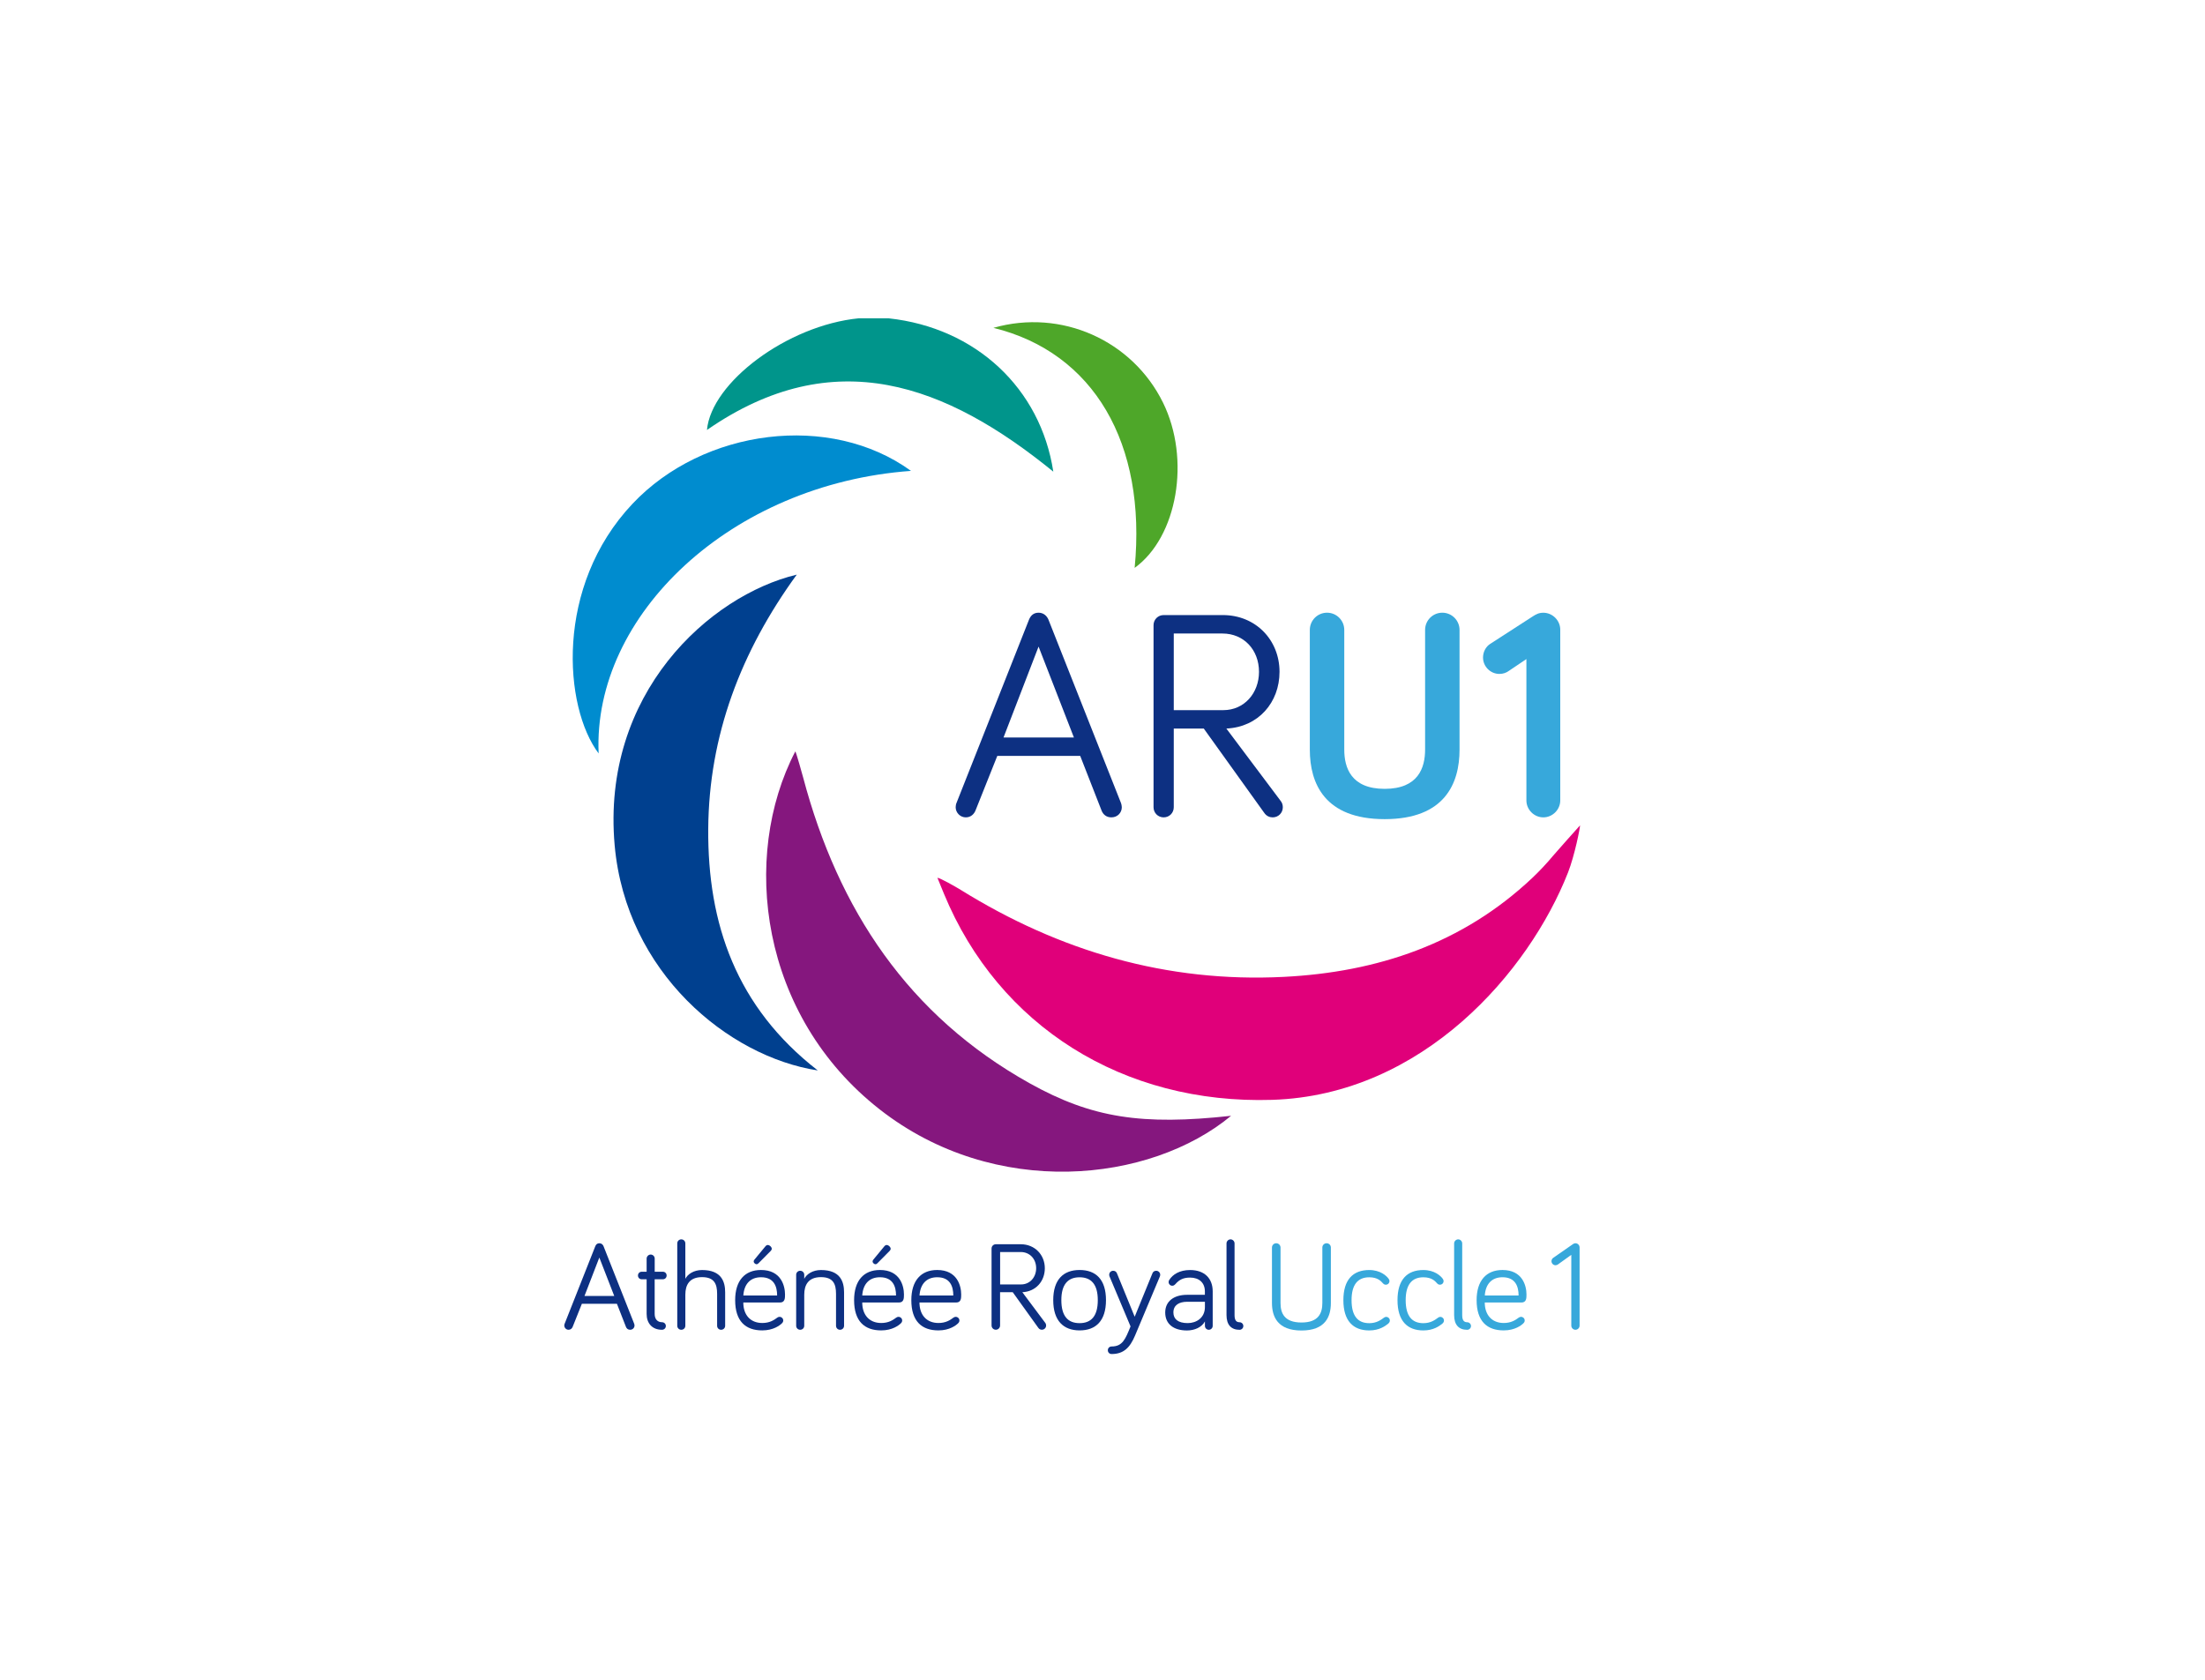 <?xml version="1.0" encoding="utf-8"?>
<!-- Generator: Adobe Illustrator 23.0.3, SVG Export Plug-In . SVG Version: 6.00 Build 0)  -->
<svg version="1.1" baseProfile="tiny" id="Calque_1"
	 xmlns="http://www.w3.org/2000/svg" xmlns:xlink="http://www.w3.org/1999/xlink" x="0px" y="0px" viewBox="0 0 595.28 453.55"
	 xml:space="preserve">
<g>
	<polygon fill="none" points="161.8,339.54 157.8,349.92 165.83,349.92 	"/>
	<polygon fill="none" points="270.92,199.12 289.93,199.12 280.38,174.58 	"/>
	<path fill="none" d="M330.03,171.05h-13.15v20.69h13.39c5.61,0,9.62-4.57,9.62-10.35C339.89,175.46,335.8,171.05,330.03,171.05z"/>
	<path fill="none" d="M325.29,351.48h-4.78c-2.2,0-3.73,0.92-3.73,2.88c0,1.76,1.22,2.88,3.86,2.88c2.37,0,4.65-1.46,4.65-4.34
		V351.48z"/>
	<path fill="none" d="M253.02,344.87c-2.95,0-4.58,1.9-4.78,4.92h9.12C257.36,347.34,256.51,344.87,253.02,344.87z"/>
	<path fill="none" d="M237.56,344.87c-2.95,0-4.58,1.9-4.78,4.92h9.12C241.9,347.34,241.05,344.87,237.56,344.87z"/>
	<path fill="none" d="M275.56,338.05H270v8.75h5.66c2.37,0,4.07-1.93,4.07-4.37C279.73,339.92,278,338.05,275.56,338.05z"/>
	<path fill="none" d="M286.54,351.04c0,4.34,1.8,6.21,4.92,6.21c3.12,0,4.92-1.86,4.92-6.21c0-4.27-1.8-6.17-4.92-6.17
		C288.34,344.87,286.54,346.77,286.54,351.04z"/>
	<path fill="none" d="M205.46,344.87c-2.95,0-4.58,1.9-4.78,4.92h9.12C209.8,347.34,208.95,344.87,205.46,344.87z"/>
	<path fill="none" d="M405.63,344.87c-2.95,0-4.58,1.9-4.78,4.92h9.12C409.97,347.34,409.12,344.87,405.63,344.87z"/>
	<path fill="#E0007A" d="M413.66,237.05c-18.84,17.77-41.84,25.44-67.12,26.71c-31.5,1.59-60.47-6.9-87.19-23.5
		c-1.34-0.83-5.5-3.19-6.28-3.26c0.7,1.7,1.23,3.01,1.77,4.32c14.77,35.77,48.44,56.91,88.64,55.64
		c40.71-1.29,69.33-34.67,79.83-61.37c1.79-4.56,3.28-12.11,3.25-12.74c-0.18,0.16-6.84,7.68-7.23,8.15
		C417.59,233.09,415.65,235.17,413.66,237.05z"/>
	<path fill="#85177E" d="M277.98,292.49c-32.77-18.28-51.7-46.91-61.15-82.55c-0.22-0.84-1.87-6.74-2.12-7.06
		c-14.8,28.45-9.58,71.33,22.78,96.66c31.09,24.34,72.96,19.89,94.87,1.73C308.34,303.89,294.84,301.9,277.98,292.49z"/>
	<path fill="#00408F" d="M191.2,223.8c0.18-25.25,8.83-47.92,23.9-68.65c-23.57,5.66-52.82,32.1-49.16,73.1
		c3.07,34.3,30.64,57.05,54.83,60.77C198.72,271.89,191.02,249.38,191.2,223.8z"/>
	<path fill="#008CCF" d="M170.75,136.03c-21.04,22.3-18.56,54.89-9.14,67.4c-1.62-37.37,35.73-72.76,84.33-76.29
		C224.15,111.31,189.92,115.7,170.75,136.03z"/>
	<path fill="#00958B" d="M231.84,85.94c-19.32,1.91-39.83,17.35-40.98,30.15c34.31-23.77,64.6-12.27,93.5,11.26
		c-3.44-22.51-20.93-38.85-44.42-41.4H231.84z"/>
	<path fill="#4EA729" d="M268.19,88.52c27.09,6.64,41.39,31.2,38.13,64.81c11.56-8.37,15.16-29.36,7.66-44.61
		C305.73,91.93,286.53,83.27,268.19,88.52z"/>
	<path fill="#0D3082" d="M280.38,165.43c-1.44,0-2.16,0.88-2.57,1.85l-19.57,49.48c-0.16,0.32-0.24,0.88-0.24,1.2
		c0,1.44,1.2,2.73,2.73,2.73c1.36,0,2.25-0.88,2.65-1.92l5.86-14.68h22.38l5.77,14.76c0.4,1.04,1.28,1.84,2.65,1.84
		c1.68,0,2.81-1.28,2.81-2.73c0-0.24-0.08-0.8-0.24-1.2l-19.57-49.48C282.63,166.32,281.75,165.43,280.38,165.43z M270.92,199.12
		l9.46-24.54l9.54,24.54H270.92z"/>
	<path fill="#0D3082" d="M345.43,181.39c0-8.58-6.42-15.32-15.32-15.32h-15.96c-1.52,0-2.73,1.2-2.73,2.73v49.16
		c0,1.52,1.2,2.73,2.73,2.73c1.53,0,2.73-1.2,2.73-2.73v-21.25h8.1l16.28,22.7c0.64,0.96,1.52,1.28,2.33,1.28
		c1.52,0,2.73-1.2,2.73-2.73c0-0.56-0.16-1.2-0.56-1.68l-14.68-19.57C339.73,196.31,345.43,189.65,345.43,181.39z M330.27,191.74
		h-13.39v-20.69h13.15c5.77,0,9.86,4.41,9.86,10.35C339.89,187.17,335.88,191.74,330.27,191.74z"/>
	<path fill="#37A8DB" d="M358.26,165.43c-2.57,0-4.65,2.08-4.65,4.65v32.32c0,9.14,4.01,18.77,20.21,18.77s20.21-9.62,20.21-18.77
		v-32.32c0-2.57-2.09-4.65-4.65-4.65c-2.57,0-4.65,2.08-4.65,4.65v32.32c0,4.89-1.84,10.59-10.91,10.59
		c-9.06,0-10.91-5.69-10.91-10.59v-32.32C362.91,167.52,360.83,165.43,358.26,165.43z"/>
	<path fill="#37A8DB" d="M416.65,220.69c2.49,0,4.57-2.09,4.57-4.57v-46.11c0-2.49-2.09-4.57-4.57-4.57c-1.2,0-1.93,0.4-2.81,0.96
		l-11.55,7.46c-1.12,0.72-1.92,2.09-1.92,3.69c0,2.41,2.01,4.41,4.41,4.41c1.04,0,1.92-0.32,2.65-0.88l4.65-3.13v38.17
		C412.08,218.61,414.16,220.69,416.65,220.69z"/>
	<path fill="#0D3082" d="M152.34,357.89c0,0.61,0.51,1.15,1.15,1.15c0.58,0,0.95-0.37,1.12-0.81l2.48-6.21h9.46l2.44,6.24
		c0.17,0.44,0.54,0.78,1.12,0.78c0.71,0,1.19-0.54,1.19-1.15c0-0.1-0.03-0.34-0.1-0.51l-8.27-20.92c-0.17-0.41-0.54-0.78-1.12-0.78
		c-0.61,0-0.92,0.37-1.09,0.78l-8.27,20.92C152.37,357.51,152.34,357.75,152.34,357.89z M161.8,339.54l4.03,10.38h-8.04
		L161.8,339.54z"/>
	<path fill="#0D3082" d="M178.95,345.41c0.58,0,1.02-0.44,1.02-1.02s-0.44-1.02-1.02-1.02h-2.2v-3.56c0-0.58-0.48-1.08-1.09-1.08
		c-0.58,0-1.09,0.51-1.09,1.08v3.56h-1.32c-0.58,0-1.02,0.44-1.02,1.02s0.44,1.02,1.02,1.02h1.32v9.36c0,2.48,1.46,4.27,4.14,4.27
		c0.58,0,1.05-0.44,1.05-1.02s-0.47-1.02-1.05-1.02c-1.15,0-1.97-0.78-1.97-2.24v-9.36H178.95z"/>
	<path fill="#0D3082" d="M194.68,359.04c0.61,0,1.09-0.47,1.09-1.08v-9.05c0-2.88-1.02-6-6.24-6c-2.2,0-3.87,1.09-4.51,2.37v-9.56
		c0-0.61-0.48-1.09-1.09-1.09s-1.09,0.47-1.09,1.09v22.24c0,0.61,0.48,1.08,1.09,1.08s1.09-0.47,1.09-1.08v-8.38
		c0-2.71,1.15-4.75,4.51-4.75c3.29,0,4.07,1.83,4.07,4.51v8.61C193.59,358.57,194.07,359.04,194.68,359.04z"/>
	<path fill="#0D3082" d="M204.78,341.07l3.29-3.32c0.37-0.37,0.41-0.81-0.1-1.29c-0.54-0.47-1.02-0.34-1.29,0l-3.02,3.66
		c-0.24,0.3-0.3,0.68,0.1,1.02C204.17,341.48,204.47,341.38,204.78,341.07z"/>
	<path fill="#0D3082" d="M211.93,349.51c0-2.31-1.05-6.61-6.48-6.61c-4.41,0-6.98,2.91-6.98,8.14c0,5.7,2.81,8.17,7.32,8.17
		c3.02,0,4.78-1.39,5.29-1.9c0.2-0.2,0.37-0.41,0.37-0.78c0-0.54-0.44-0.98-0.98-0.98c-0.27,0-0.41,0.07-0.61,0.2
		c-0.95,0.71-2.1,1.46-4.07,1.46c-3.19,0-5.12-2.17-5.12-5.53h9.9C211.93,351.68,211.93,350.5,211.93,349.51z M200.68,349.78
		c0.2-3.02,1.83-4.92,4.78-4.92c3.49,0,4.34,2.48,4.34,4.92H200.68z"/>
	<path fill="#0D3082" d="M226.78,359.04c0.61,0,1.09-0.47,1.09-1.08v-9.05c0-2.88-1.02-6-6.24-6c-2.2,0-3.87,1.09-4.51,2.37v-1.09
		c0-0.61-0.48-1.08-1.09-1.08s-1.09,0.47-1.09,1.08v13.77c0,0.61,0.48,1.08,1.09,1.08s1.09-0.47,1.09-1.08v-8.38
		c0-2.71,1.15-4.75,4.51-4.75c3.29,0,4.07,1.83,4.07,4.51v8.61C225.7,358.57,226.17,359.04,226.78,359.04z"/>
	<path fill="#0D3082" d="M244.04,349.51c0-2.31-1.05-6.61-6.48-6.61c-4.41,0-6.98,2.91-6.98,8.14c0,5.7,2.81,8.17,7.32,8.17
		c3.02,0,4.78-1.39,5.29-1.9c0.2-0.2,0.37-0.41,0.37-0.78c0-0.54-0.44-0.98-0.98-0.98c-0.27,0-0.41,0.07-0.61,0.2
		c-0.95,0.71-2.1,1.46-4.07,1.46c-3.19,0-5.12-2.17-5.12-5.53h9.9C244.04,351.68,244.04,350.5,244.04,349.51z M232.78,349.78
		c0.2-3.02,1.83-4.92,4.78-4.92c3.49,0,4.34,2.48,4.34,4.92H232.78z"/>
	<path fill="#0D3082" d="M236.88,341.07l3.29-3.32c0.37-0.37,0.41-0.81-0.1-1.29c-0.54-0.47-1.02-0.34-1.29,0l-3.02,3.66
		c-0.24,0.3-0.3,0.68,0.1,1.02C236.27,341.48,236.58,341.38,236.88,341.07z"/>
	<path fill="#0D3082" d="M259.49,349.51c0-2.31-1.05-6.61-6.48-6.61c-4.41,0-6.98,2.92-6.98,8.14c0,5.7,2.81,8.17,7.32,8.17
		c3.02,0,4.78-1.39,5.29-1.9c0.2-0.2,0.37-0.41,0.37-0.78c0-0.54-0.44-0.98-0.98-0.98c-0.27,0-0.41,0.07-0.61,0.2
		c-0.95,0.71-2.1,1.46-4.07,1.46c-3.19,0-5.12-2.17-5.12-5.53h9.9C259.49,351.68,259.49,350.5,259.49,349.51z M248.24,349.78
		c0.2-3.02,1.83-4.92,4.78-4.92c3.49,0,4.34,2.48,4.34,4.92H248.24z"/>
	<path fill="#0D3082" d="M282.07,342.43c0-3.63-2.71-6.48-6.48-6.48h-6.75c-0.64,0-1.15,0.51-1.15,1.15v20.78
		c0,0.64,0.51,1.15,1.15,1.15c0.64,0,1.15-0.51,1.15-1.15v-8.98h3.42l6.88,9.59c0.27,0.41,0.64,0.54,0.98,0.54
		c0.65,0,1.15-0.51,1.15-1.15c0-0.24-0.07-0.51-0.24-0.71L276,348.9C279.66,348.73,282.07,345.92,282.07,342.43z M275.66,346.8H270
		v-8.75h5.56c2.44,0,4.17,1.86,4.17,4.37C279.73,344.87,278.03,346.8,275.66,346.8z"/>
	<path fill="#0D3082" d="M284.34,351.04c0,5.56,2.75,8.17,7.12,8.17c4.41,0,7.12-2.61,7.12-8.17c0-5.56-2.71-8.14-7.12-8.14
		C287.08,342.9,284.34,345.48,284.34,351.04z M296.37,351.04c0,4.34-1.8,6.21-4.92,6.21c-3.12,0-4.92-1.86-4.92-6.21
		c0-4.27,1.8-6.17,4.92-6.17C294.58,344.87,296.37,346.77,296.37,351.04z"/>
	<path fill="#0D3082" d="M300.1,363.55c-0.58,0-1.02,0.44-1.02,1.02c0,0.58,0.44,1.02,1.02,1.02c3.22,0,4.95-1.69,6.34-5.02
		l6.68-15.9c0.03-0.1,0.1-0.24,0.1-0.47c0-0.61-0.48-1.09-1.09-1.09s-0.88,0.37-1.02,0.71l-4.78,11.7l-4.78-11.7
		c-0.14-0.34-0.41-0.71-1.02-0.71c-0.61,0-1.08,0.47-1.08,1.09c0,0.24,0.07,0.37,0.1,0.47l5.66,13.46
		C303.83,361.55,303.05,363.55,300.1,363.55z"/>
	<path fill="#0D3082" d="M326.34,359.04c0.58,0,1.05-0.47,1.05-1.05v-9.32c0-3.46-2.17-5.76-6.1-5.76c-2.85,0-4.68,1.19-5.63,2.68
		c-0.1,0.17-0.17,0.34-0.17,0.58c0,0.54,0.44,0.98,0.98,0.98c0.3,0,0.54-0.1,0.88-0.47c1.05-1.19,2.14-1.73,3.93-1.73
		c2.47,0,4,1.42,4,3.73v0.92h-4.78c-3.66,0-5.93,1.8-5.93,4.78c0,3.12,2.27,4.85,5.87,4.85c2.03,0,4-0.85,4.85-2.44v1.22
		C325.29,358.57,325.76,359.04,326.34,359.04z M320.64,357.24c-2.64,0-3.86-1.12-3.86-2.88c0-1.97,1.53-2.88,3.73-2.88h4.78v1.43
		C325.29,355.79,323.02,357.24,320.64,357.24z"/>
	<path fill="#0D3082" d="M332.2,334.63c-0.58,0-1.08,0.51-1.08,1.09v19.36c0,2.61,1.25,3.97,3.52,3.97c0.54,0,1.02-0.44,1.02-1.02
		c0-0.58-0.47-1.02-1.02-1.02c-0.91,0-1.35-0.58-1.35-1.93v-19.36C333.29,335.14,332.81,334.63,332.2,334.63z"/>
	<path fill="#37A8DB" d="M344.54,335.68c-0.64,0-1.15,0.51-1.15,1.15v14.99c0,3.73,1.56,7.42,7.97,7.42c6.41,0,7.93-3.7,7.93-7.42
		v-14.99c0-0.64-0.51-1.15-1.15-1.15c-0.64,0-1.15,0.51-1.15,1.15v14.99c0,2.68-0.98,5.26-5.63,5.26c-4.68,0-5.66-2.58-5.66-5.26
		v-14.99C345.69,336.19,345.18,335.68,344.54,335.68z"/>
	<path fill="#37A8DB" d="M369.66,344.87c2.24,0,3.15,1.02,3.66,1.59c0.24,0.27,0.47,0.41,0.81,0.41c0.54,0,0.98-0.41,0.98-0.98
		c0-0.24-0.07-0.41-0.24-0.64c-0.54-0.75-2.2-2.34-5.22-2.34c-4.37,0-6.98,2.58-6.98,8.14c0,5.56,2.61,8.17,6.98,8.17
		c2.75,0,4.37-1.22,5.12-1.83c0.34-0.31,0.44-0.54,0.44-0.85c0-0.54-0.44-0.98-0.98-0.98c-0.24,0-0.41,0.07-0.64,0.24
		c-0.78,0.58-1.97,1.46-3.93,1.46c-3.12,0-4.78-1.97-4.78-6.21C364.88,346.87,366.54,344.87,369.66,344.87z"/>
	<path fill="#37A8DB" d="M384.27,344.87c2.24,0,3.15,1.02,3.66,1.59c0.24,0.27,0.47,0.41,0.81,0.41c0.54,0,0.98-0.41,0.98-0.98
		c0-0.24-0.07-0.41-0.24-0.64c-0.54-0.75-2.2-2.34-5.22-2.34c-4.37,0-6.98,2.58-6.98,8.14c0,5.56,2.61,8.17,6.98,8.17
		c2.75,0,4.37-1.22,5.12-1.83c0.34-0.31,0.44-0.54,0.44-0.85c0-0.54-0.44-0.98-0.98-0.98c-0.24,0-0.41,0.07-0.64,0.24
		c-0.78,0.58-1.97,1.46-3.93,1.46c-3.12,0-4.78-1.97-4.78-6.21C379.49,346.87,381.15,344.87,384.27,344.87z"/>
	<path fill="#37A8DB" d="M393.66,334.63c-0.58,0-1.09,0.51-1.09,1.09v19.36c0,2.61,1.25,3.97,3.53,3.97c0.54,0,1.02-0.44,1.02-1.02
		c0-0.58-0.48-1.02-1.02-1.02c-0.92,0-1.35-0.58-1.35-1.93v-19.36C394.74,335.14,394.27,334.63,393.66,334.63z"/>
	<path fill="#37A8DB" d="M412.1,349.51c0-2.31-1.05-6.61-6.48-6.61c-4.41,0-6.98,2.92-6.98,8.14c0,5.7,2.81,8.17,7.32,8.17
		c3.02,0,4.78-1.39,5.29-1.9c0.2-0.2,0.37-0.41,0.37-0.78c0-0.54-0.44-0.98-0.98-0.98c-0.27,0-0.41,0.07-0.61,0.2
		c-0.95,0.71-2.1,1.46-4.07,1.46c-3.19,0-5.12-2.17-5.12-5.53h9.9C412.1,351.68,412.1,350.5,412.1,349.51z M400.85,349.78
		c0.2-3.02,1.83-4.92,4.78-4.92c3.49,0,4.34,2.48,4.34,4.92H400.85z"/>
	<path fill="#37A8DB" d="M425.32,359.04c0.61,0,1.12-0.51,1.12-1.12V336.8c0-0.61-0.51-1.12-1.12-1.12c-0.24,0-0.44,0.07-0.68,0.24
		l-5.32,3.7c-0.31,0.2-0.47,0.58-0.47,0.92c0,0.58,0.51,1.08,1.08,1.08c0.24,0,0.44-0.07,0.64-0.2l3.63-2.61v19.12
		C424.2,358.53,424.71,359.04,425.32,359.04z"/>
</g>
</svg>
